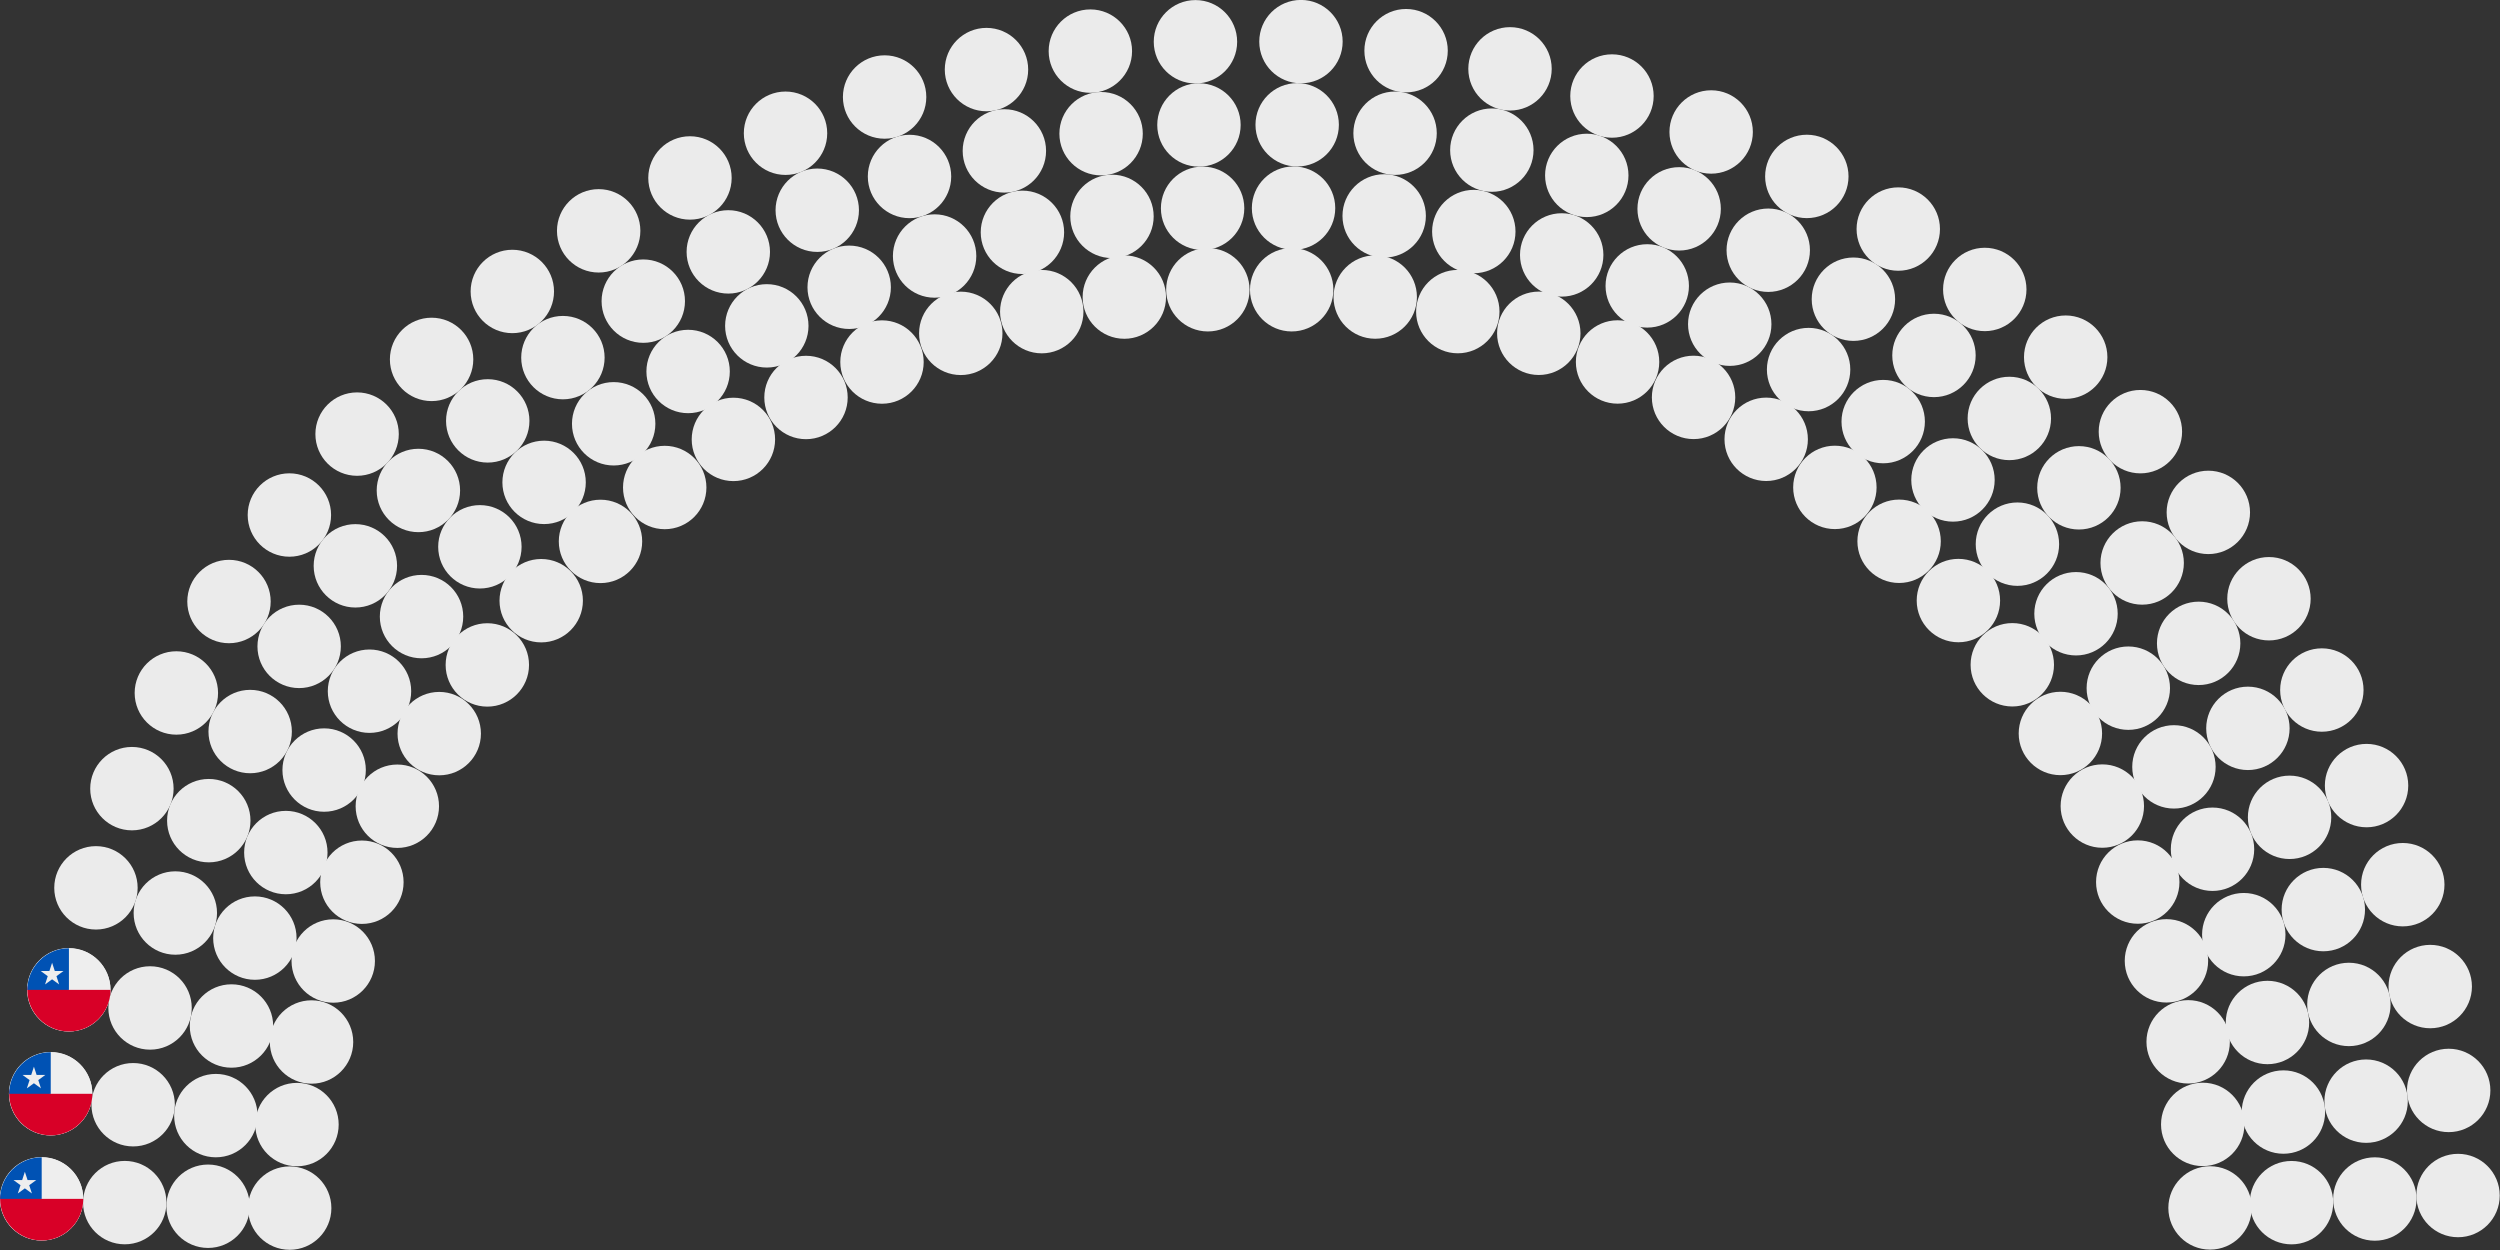 <?xml version="1.0" encoding="UTF-8" standalone="no"?>
<!DOCTYPE svg PUBLIC "-//W3C//DTD SVG 1.1//EN" "http://www.w3.org/Graphics/SVG/1.1/DTD/svg11.dtd">
<svg width="100%" height="100%" viewBox="0 0 1508 754" version="1.1" xmlns="http://www.w3.org/2000/svg" xmlns:xlink="http://www.w3.org/1999/xlink" xml:space="preserve" xmlns:serif="http://www.serif.com/" style="fill-rule:evenodd;clip-rule:evenodd;stroke-linejoin:round;stroke-miterlimit:2;">
    <rect x="0" y="0" width="1508" height="754" fill="#333333" stroke="none"/>
    <g id="Capa1">
        <g id="ginterior" transform="matrix(2.835,-2.77556e-16,2.77556e-16,2.835,-2382.96,-547.024)">
            <circle cx="902.186" cy="450" r="8.872" style="fill:rgb(235,235,235);"/>
        </g>
        <g id="gmedio" transform="matrix(2.835,-2.77556e-16,2.77556e-16,2.835,-2432.19,-548.144)">
            <circle cx="902.186" cy="450" r="8.872" style="fill:rgb(235,235,235);"/>
        </g>
        <g id="gexterior" transform="matrix(2.835,-2.77556e-16,2.77556e-16,2.835,-2482.45,-550.334)">
            <circle cx="902.186" cy="450" r="8.872" style="fill:rgb(235,235,235);"/>
        </g>
        <g id="gbandera" transform="matrix(2.835,-2.77556e-16,2.77556e-16,2.835,-2532.63,-552.614)">
            <circle cx="902.186" cy="450" r="8.872" style="fill:rgb(235,235,235);"/>
        </g>
        <g id="CL" transform="matrix(0.098,0,0,0.098,25.151,723.174)">
            <g transform="matrix(1,0,0,1,-256,-256)">
                <circle cx="256" cy="256" r="256" style="fill:rgb(238,238,238);"/>
                <path d="M512,256C512,396.437 396.437,512 256,512C115.563,512 0,396.437 0,256C0,114.6 256,256 256,256L512,256Z" style="fill:rgb(216,0,39);fill-rule:nonzero;"/>
                <path d="M0,256C-0,115.563 115.563,0 256,0L256,256L0,256Z" style="fill:rgb(0,82,180);fill-rule:nonzero;"/>
                <path d="M152.4,89L169,140L222.6,140L179.2,171.6L195.8,222.6L152.4,191.1L109,222.6L125.6,171.6L82.2,140L135.8,140L152.4,89Z" style="fill:rgb(238,238,238);fill-rule:nonzero;"/>
            </g>
        </g>
    </g>
    <g id="Capa2">
        <g id="ginterior1" serif:id="ginterior" transform="matrix(2.835,-8.32667e-17,8.32667e-17,2.835,-2378.56,-597.407)">
            <circle cx="902.186" cy="450" r="8.872" style="fill:rgb(235,235,235);"/>
        </g>
        <g id="gmedio1" serif:id="gmedio" transform="matrix(2.835,-8.32667e-17,8.32667e-17,2.835,-2427.5,-602.813)">
            <circle cx="902.186" cy="450" r="8.872" style="fill:rgb(235,235,235);"/>
        </g>
        <g id="gexterior1" serif:id="gexterior" transform="matrix(2.835,-8.32667e-17,8.32667e-17,2.835,-2477.38,-609.376)">
            <circle cx="902.186" cy="450" r="8.872" style="fill:rgb(235,235,235);"/>
        </g>
        <g id="gbandera1" serif:id="gbandera" transform="matrix(2.835,-8.32667e-17,8.32667e-17,2.835,-2527.17,-616.02)">
            <circle cx="902.186" cy="450" r="8.872" style="fill:rgb(235,235,235);"/>
        </g>
        <g id="CL1" serif:id="CL" transform="matrix(0.098,0,0,0.098,30.611,659.773)">
            <g transform="matrix(1,0,0,1,-256,-256)">
                <circle cx="256" cy="256" r="256" style="fill:rgb(238,238,238);"/>
                <path d="M512,256C512,396.437 396.437,512 256,512C115.563,512 0,396.437 0,256C0,114.6 256,256 256,256L512,256Z" style="fill:rgb(216,0,39);fill-rule:nonzero;"/>
                <path d="M0,256C-0,115.563 115.563,0 256,0L256,256L0,256Z" style="fill:rgb(0,82,180);fill-rule:nonzero;"/>
                <path d="M152.4,89L169,140L222.6,140L179.2,171.6L195.8,222.6L152.4,191.1L109,222.6L125.6,171.6L82.2,140L135.8,140L152.4,89Z" style="fill:rgb(238,238,238);fill-rule:nonzero;"/>
            </g>
        </g>
    </g>
    <g id="Capa3">
        <g id="ginterior2" serif:id="ginterior" transform="matrix(2.835,1.11022e-16,-1.11022e-16,2.835,-2369.78,-647.214)">
            <circle cx="902.186" cy="450" r="8.872" style="fill:rgb(235,235,235);"/>
        </g>
        <g id="gmedio2" serif:id="gmedio" transform="matrix(2.835,1.11022e-16,-1.11022e-16,2.835,-2418.07,-656.866)">
            <circle cx="902.186" cy="450" r="8.872" style="fill:rgb(235,235,235);"/>
        </g>
        <g id="gexterior2" serif:id="gexterior" transform="matrix(2.835,1.11022e-16,-1.11022e-16,2.835,-2467.18,-667.75)">
            <circle cx="902.186" cy="450" r="8.872" style="fill:rgb(235,235,235);"/>
        </g>
        <g id="gbandera2" serif:id="gbandera" transform="matrix(2.835,1.11022e-16,-1.11022e-16,2.835,-2516.2,-678.709)">
            <circle cx="902.186" cy="450" r="8.872" style="fill:rgb(235,235,235);"/>
        </g>
        <g id="CL2" serif:id="CL" transform="matrix(0.098,0,0,0.098,41.577,597.084)">
            <g transform="matrix(1,0,0,1,-256,-256)">
                <circle cx="256" cy="256" r="256" style="fill:rgb(238,238,238);"/>
                <path d="M512,256C512,396.437 396.437,512 256,512C115.563,512 0,396.437 0,256C0,114.6 256,256 256,256L512,256Z" style="fill:rgb(216,0,39);fill-rule:nonzero;"/>
                <path d="M0,256C-0,115.563 115.563,0 256,0L256,256L0,256Z" style="fill:rgb(0,82,180);fill-rule:nonzero;"/>
                <path d="M152.4,89L169,140L222.6,140L179.2,171.6L195.8,222.6L152.4,191.1L109,222.6L125.6,171.6L82.2,140L135.8,140L152.4,89Z" style="fill:rgb(238,238,238);fill-rule:nonzero;"/>
            </g>
        </g>
    </g>
    <g id="Capa4">
        <g id="ginterior3" serif:id="ginterior" transform="matrix(2.835,2.22045e-16,-2.22045e-16,2.835,-2356.69,-696.067)">
            <circle cx="902.186" cy="450" r="8.872" style="fill:rgb(235,235,235);"/>
        </g>
        <g id="gmedio3" serif:id="gmedio" transform="matrix(2.835,2.22045e-16,-2.22045e-16,2.835,-2403.96,-709.891)">
            <circle cx="902.186" cy="450" r="8.872" style="fill:rgb(235,235,235);"/>
        </g>
        <g id="gexterior3" serif:id="gexterior" transform="matrix(2.835,2.22045e-16,-2.22045e-16,2.835,-2451.94,-725.015)">
            <circle cx="902.186" cy="450" r="8.872" style="fill:rgb(235,235,235);"/>
        </g>
        <g id="gbandera3" serif:id="gbandera" transform="matrix(2.835,2.22045e-16,-2.22045e-16,2.835,-2499.82,-740.204)">
            <circle cx="902.186" cy="450" r="8.872" style="fill:rgb(235,235,235);"/>
        </g>
    </g>
    <g id="Capa5">
        <g id="ginterior4" serif:id="ginterior" transform="matrix(2.835,0,0,2.835,-2339.4,-743.594)">
            <circle cx="902.186" cy="450" r="8.872" style="fill:rgb(235,235,235);"/>
        </g>
        <g id="gmedio4" serif:id="gmedio" transform="matrix(2.835,0,0,2.835,-2385.28,-761.484)">
            <circle cx="902.186" cy="450" r="8.872" style="fill:rgb(235,235,235);"/>
        </g>
        <g id="gexterior4" serif:id="gexterior" transform="matrix(2.835,0,0,2.835,-2431.76,-780.732)">
            <circle cx="902.186" cy="450" r="8.872" style="fill:rgb(235,235,235);"/>
        </g>
        <g id="gbandera4" serif:id="gbandera" transform="matrix(2.835,0,0,2.835,-2478.13,-800.037)">
            <circle cx="902.186" cy="450" r="8.872" style="fill:rgb(235,235,235);"/>
        </g>
    </g>
    <g id="Capa6">
        <g id="ginterior5" serif:id="ginterior" transform="matrix(2.835,0,0,2.835,-2318.03,-789.432)">
            <circle cx="902.186" cy="450" r="8.872" style="fill:rgb(235,235,235);"/>
        </g>
        <g id="gmedio5" serif:id="gmedio" transform="matrix(2.835,0,0,2.835,-2362.18,-811.253)">
            <circle cx="902.186" cy="450" r="8.872" style="fill:rgb(235,235,235);"/>
        </g>
        <g id="gexterior5" serif:id="gexterior" transform="matrix(2.835,0,0,2.835,-2406.8,-834.479)">
            <circle cx="902.186" cy="450" r="8.872" style="fill:rgb(235,235,235);"/>
        </g>
        <g id="gbandera5" serif:id="gbandera" transform="matrix(2.835,0,0,2.835,-2451.32,-857.752)">
            <circle cx="902.186" cy="450" r="8.872" style="fill:rgb(235,235,235);"/>
        </g>
    </g>
    <g id="Capa7">
        <g id="ginterior6" serif:id="ginterior" transform="matrix(2.835,-2.22045e-16,2.22045e-16,2.835,-2292.75,-833.234)">
            <circle cx="902.186" cy="450" r="8.872" style="fill:rgb(235,235,235);"/>
        </g>
        <g id="gmedio6" serif:id="gmedio" transform="matrix(2.835,-2.22045e-16,2.22045e-16,2.835,-2334.82,-858.819)">
            <circle cx="902.186" cy="450" r="8.872" style="fill:rgb(235,235,235);"/>
        </g>
        <g id="gexterior6" serif:id="gexterior" transform="matrix(2.835,-2.22045e-16,2.22045e-16,2.835,-2377.25,-885.846)">
            <circle cx="902.186" cy="450" r="8.872" style="fill:rgb(235,235,235);"/>
        </g>
        <g id="gbandera6" serif:id="gbandera" transform="matrix(2.835,-2.22045e-16,2.22045e-16,2.835,-2419.57,-912.91)">
            <circle cx="902.186" cy="450" r="8.872" style="fill:rgb(235,235,235);"/>
        </g>
    </g>
    <g id="Capa8">
        <g id="ginterior7" serif:id="ginterior" transform="matrix(2.835,-4.44089e-16,4.44089e-16,2.835,-2263.74,-874.665)">
            <circle cx="902.186" cy="450" r="8.872" style="fill:rgb(235,235,235);"/>
        </g>
        <g id="gmedio7" serif:id="gmedio" transform="matrix(2.835,-4.44089e-16,4.44089e-16,2.835,-2303.43,-903.82)">
            <circle cx="902.186" cy="450" r="8.872" style="fill:rgb(235,235,235);"/>
        </g>
        <g id="gexterior7" serif:id="gexterior" transform="matrix(2.835,-4.44089e-16,4.44089e-16,2.835,-2343.34,-934.442)">
            <circle cx="902.186" cy="450" r="8.872" style="fill:rgb(235,235,235);"/>
        </g>
        <g id="gbandera7" serif:id="gbandera" transform="matrix(2.835,-4.44089e-16,4.44089e-16,2.835,-2383.14,-965.092)">
            <circle cx="902.186" cy="450" r="8.872" style="fill:rgb(235,235,235);"/>
        </g>
    </g>
    <g id="Capa9">
        <g id="ginterior8" serif:id="ginterior" transform="matrix(2.835,0,0,2.835,-2231.24,-913.411)">
            <circle cx="902.186" cy="450" r="8.872" style="fill:rgb(235,235,235);"/>
        </g>
        <g id="gmedio8" serif:id="gmedio" transform="matrix(2.835,0,0,2.835,-2268.23,-945.914)">
            <circle cx="902.186" cy="450" r="8.872" style="fill:rgb(235,235,235);"/>
        </g>
        <g id="gexterior8" serif:id="gexterior" transform="matrix(2.835,0,0,2.835,-2305.32,-979.898)">
            <circle cx="902.186" cy="450" r="8.872" style="fill:rgb(235,235,235);"/>
        </g>
        <g id="gbandera8" serif:id="gbandera" transform="matrix(2.835,0,0,2.835,-2342.3,-1013.9)">
            <circle cx="902.186" cy="450" r="8.872" style="fill:rgb(235,235,235);"/>
        </g>
    </g>
    <g id="Capa10">
        <g id="ginterior9" serif:id="ginterior" transform="matrix(2.835,0,0,2.835,-2195.48,-949.176)">
            <circle cx="902.186" cy="450" r="8.872" style="fill:rgb(235,235,235);"/>
        </g>
        <g id="gmedio9" serif:id="gmedio" transform="matrix(2.835,0,0,2.835,-2229.5,-984.779)">
            <circle cx="902.186" cy="450" r="8.872" style="fill:rgb(235,235,235);"/>
        </g>
        <g id="gexterior9" serif:id="gexterior" transform="matrix(2.835,0,0,2.835,-2263.49,-1021.87)">
            <circle cx="902.186" cy="450" r="8.872" style="fill:rgb(235,235,235);"/>
        </g>
        <g id="gbandera9" serif:id="gbandera" transform="matrix(2.835,0,0,2.835,-2297.36,-1058.96)">
            <circle cx="902.186" cy="450" r="8.872" style="fill:rgb(235,235,235);"/>
        </g>
    </g>
    <g id="Capa11">
        <g id="ginterior10" serif:id="ginterior" transform="matrix(2.835,6.66134e-16,-6.66134e-16,2.835,-2156.74,-981.689)">
            <circle cx="902.186" cy="450" r="8.872" style="fill:rgb(235,235,235);"/>
        </g>
        <g id="gmedio10" serif:id="gmedio" transform="matrix(2.835,6.66134e-16,-6.66134e-16,2.835,-2187.53,-1020.12)">
            <circle cx="902.186" cy="450" r="8.872" style="fill:rgb(235,235,235);"/>
        </g>
        <g id="gexterior10" serif:id="gexterior" transform="matrix(2.835,6.66134e-16,-6.66134e-16,2.835,-2218.15,-1060.03)">
            <circle cx="902.186" cy="450" r="8.872" style="fill:rgb(235,235,235);"/>
        </g>
        <g id="gbandera10" serif:id="gbandera" transform="matrix(2.835,6.66134e-16,-6.66134e-16,2.835,-2248.66,-1099.94)">
            <circle cx="902.186" cy="450" r="8.872" style="fill:rgb(235,235,235);"/>
        </g>
    </g>
    <g id="Capa12">
        <g id="ginterior11" serif:id="ginterior" transform="matrix(2.835,2.22045e-16,-2.22045e-16,2.835,-2115.31,-1010.7)">
            <circle cx="902.186" cy="450" r="8.872" style="fill:rgb(235,235,235);"/>
        </g>
        <g id="gmedio11" serif:id="gmedio" transform="matrix(2.835,2.22045e-16,-2.22045e-16,2.835,-2142.63,-1051.67)">
            <circle cx="902.186" cy="450" r="8.872" style="fill:rgb(235,235,235);"/>
        </g>
        <g id="gexterior11" serif:id="gexterior" transform="matrix(2.835,2.22045e-16,-2.22045e-16,2.835,-2169.67,-1094.1)">
            <circle cx="902.186" cy="450" r="8.872" style="fill:rgb(235,235,235);"/>
        </g>
        <g id="gbandera11" serif:id="gbandera" transform="matrix(2.835,2.22045e-16,-2.22045e-16,2.835,-2196.58,-1136.51)">
            <circle cx="902.186" cy="450" r="8.872" style="fill:rgb(235,235,235);"/>
        </g>
    </g>
    <g id="Capa13">
        <g id="ginterior12" serif:id="ginterior" transform="matrix(2.835,-2.22045e-16,2.22045e-16,2.835,-2071.52,-1035.99)">
            <circle cx="902.186" cy="450" r="8.872" style="fill:rgb(235,235,235);"/>
        </g>
        <g id="gmedio12" serif:id="gmedio" transform="matrix(2.835,-2.22045e-16,2.22045e-16,2.835,-2095.16,-1079.19)">
            <circle cx="902.186" cy="450" r="8.872" style="fill:rgb(235,235,235);"/>
        </g>
        <g id="gexterior12" serif:id="gexterior" transform="matrix(2.835,-2.22045e-16,2.22045e-16,2.835,-2118.39,-1123.81)">
            <circle cx="902.186" cy="450" r="8.872" style="fill:rgb(235,235,235);"/>
        </g>
        <g id="gbandera12" serif:id="gbandera" transform="matrix(2.835,-2.22045e-16,2.22045e-16,2.835,-2141.51,-1168.41)">
            <circle cx="902.186" cy="450" r="8.872" style="fill:rgb(235,235,235);"/>
        </g>
    </g>
    <g id="Capa14">
        <g id="ginterior13" serif:id="ginterior" transform="matrix(2.835,0,0,2.835,-2025.68,-1057.37)">
            <circle cx="902.186" cy="450" r="8.872" style="fill:rgb(235,235,235);"/>
        </g>
        <g id="gmedio13" serif:id="gmedio" transform="matrix(2.835,0,0,2.835,-2045.47,-1102.46)">
            <circle cx="902.186" cy="450" r="8.872" style="fill:rgb(235,235,235);"/>
        </g>
        <g id="gexterior13" serif:id="gexterior" transform="matrix(2.835,0,0,2.835,-2064.73,-1148.94)">
            <circle cx="902.186" cy="450" r="8.872" style="fill:rgb(235,235,235);"/>
        </g>
        <g id="gbandera13" serif:id="gbandera" transform="matrix(2.835,0,0,2.835,-2083.87,-1195.38)">
            <circle cx="902.186" cy="450" r="8.872" style="fill:rgb(235,235,235);"/>
        </g>
    </g>
    <g id="Capa15">
        <g id="ginterior14" serif:id="ginterior" transform="matrix(2.835,-1.11022e-16,1.11022e-16,2.835,-1978.16,-1074.67)">
            <circle cx="902.186" cy="450" r="8.872" style="fill:rgb(235,235,235);"/>
        </g>
        <g id="gmedio14" serif:id="gmedio" transform="matrix(2.835,-1.11022e-16,1.11022e-16,2.835,-1993.94,-1121.32)">
            <circle cx="902.186" cy="450" r="8.872" style="fill:rgb(235,235,235);"/>
        </g>
        <g id="gexterior14" serif:id="gexterior" transform="matrix(2.835,-1.11022e-16,1.11022e-16,2.835,-2009.08,-1169.3)">
            <circle cx="902.186" cy="450" r="8.872" style="fill:rgb(235,235,235);"/>
        </g>
        <g id="gbandera14" serif:id="gbandera" transform="matrix(2.835,-1.11022e-16,1.11022e-16,2.835,-2024.1,-1217.23)">
            <circle cx="902.186" cy="450" r="8.872" style="fill:rgb(235,235,235);"/>
        </g>
    </g>
    <g id="Capa16">
        <g id="ginterior15" serif:id="ginterior" transform="matrix(2.835,1.11022e-16,-1.11022e-16,2.835,-1929.31,-1087.77)">
            <circle cx="902.186" cy="450" r="8.872" style="fill:rgb(235,235,235);"/>
        </g>
        <g id="gmedio15" serif:id="gmedio" transform="matrix(2.835,1.11022e-16,-1.11022e-16,2.835,-1940.97,-1135.61)">
            <circle cx="902.186" cy="450" r="8.872" style="fill:rgb(235,235,235);"/>
        </g>
        <g id="gexterior15" serif:id="gexterior" transform="matrix(2.835,1.11022e-16,-1.11022e-16,2.835,-1951.86,-1184.72)">
            <circle cx="902.186" cy="450" r="8.872" style="fill:rgb(235,235,235);"/>
        </g>
        <g id="gbandera15" serif:id="gbandera" transform="matrix(2.835,1.11022e-16,-1.11022e-16,2.835,-1962.65,-1233.78)">
            <circle cx="902.186" cy="450" r="8.872" style="fill:rgb(235,235,235);"/>
        </g>
    </g>
    <g id="Capa17">
        <g id="ginterior16" serif:id="ginterior" transform="matrix(2.835,1.11022e-16,-1.11022e-16,2.835,-1879.5,-1096.55)">
            <circle cx="902.186" cy="450" r="8.872" style="fill:rgb(235,235,235);"/>
        </g>
        <g id="gmedio16" serif:id="gmedio" transform="matrix(2.835,1.11022e-16,-1.11022e-16,2.835,-1886.95,-1145.23)">
            <circle cx="902.186" cy="450" r="8.872" style="fill:rgb(235,235,235);"/>
        </g>
        <g id="gexterior16" serif:id="gexterior" transform="matrix(2.835,1.11022e-16,-1.11022e-16,2.835,-1893.52,-1195.11)">
            <circle cx="902.186" cy="450" r="8.872" style="fill:rgb(235,235,235);"/>
        </g>
        <g id="gbandera16" serif:id="gbandera" transform="matrix(2.835,1.11022e-16,-1.11022e-16,2.835,-1899.99,-1244.92)">
            <circle cx="902.186" cy="450" r="8.872" style="fill:rgb(235,235,235);"/>
        </g>
    </g>
    <g id="Capa18">
        <g id="ginterior17" serif:id="ginterior" transform="matrix(2.835,-1.66533e-16,1.66533e-16,2.835,-1829.12,-1100.97)">
            <circle cx="902.186" cy="450" r="8.872" style="fill:rgb(235,235,235);"/>
        </g>
        <g id="gmedio17" serif:id="gmedio" transform="matrix(2.835,-1.66533e-16,1.66533e-16,2.835,-1832.29,-1150.11)">
            <circle cx="902.186" cy="450" r="8.872" style="fill:rgb(235,235,235);"/>
        </g>
        <g id="gexterior17" serif:id="gexterior" transform="matrix(2.835,-1.66533e-16,1.66533e-16,2.835,-1834.49,-1200.37)">
            <circle cx="902.186" cy="450" r="8.872" style="fill:rgb(235,235,235);"/>
        </g>
        <g id="gbandera17" serif:id="gbandera" transform="matrix(2.835,-1.66533e-16,1.66533e-16,2.835,-1836.6,-1250.55)">
            <circle cx="902.186" cy="450" r="8.872" style="fill:rgb(235,235,235);"/>
        </g>
    </g>
    <g id="Capa19">
        <g id="ginterior18" serif:id="ginterior" transform="matrix(2.835,1.32112e-16,-1.32112e-16,2.835,-1778.55,-1100.97)">
            <circle cx="902.186" cy="450" r="8.872" style="fill:rgb(235,235,235);"/>
        </g>
        <g id="gmedio18" serif:id="gmedio" transform="matrix(2.835,1.32112e-16,-1.32112e-16,2.835,-1777.43,-1150.2)">
            <circle cx="902.186" cy="450" r="8.872" style="fill:rgb(235,235,235);"/>
        </g>
        <g id="gexterior18" serif:id="gexterior" transform="matrix(2.835,1.32112e-16,-1.32112e-16,2.835,-1775.24,-1200.46)">
            <circle cx="902.186" cy="450" r="8.872" style="fill:rgb(235,235,235);"/>
        </g>
        <g id="gbandera18" serif:id="gbandera" transform="matrix(2.835,1.32112e-16,-1.32112e-16,2.835,-1772.96,-1250.64)">
            <circle cx="902.186" cy="450" r="8.872" style="fill:rgb(235,235,235);"/>
        </g>
    </g>
    <g id="Capa20">
        <g id="ginterior19" serif:id="ginterior" transform="matrix(2.835,-3.05311e-16,3.05311e-16,2.835,-1728.16,-1096.57)">
            <circle cx="902.186" cy="450" r="8.872" style="fill:rgb(235,235,235);"/>
        </g>
        <g id="gmedio19" serif:id="gmedio" transform="matrix(2.835,-3.05311e-16,3.05311e-16,2.835,-1722.76,-1145.51)">
            <circle cx="902.186" cy="450" r="8.872" style="fill:rgb(235,235,235);"/>
        </g>
        <g id="gexterior19" serif:id="gexterior" transform="matrix(2.835,-3.05311e-16,3.05311e-16,2.835,-1716.19,-1195.39)">
            <circle cx="902.186" cy="450" r="8.872" style="fill:rgb(235,235,235);"/>
        </g>
        <g id="gbandera19" serif:id="gbandera" transform="matrix(2.835,-3.05311e-16,3.05311e-16,2.835,-1709.55,-1245.18)">
            <circle cx="902.186" cy="450" r="8.872" style="fill:rgb(235,235,235);"/>
        </g>
    </g>
    <g id="Capa21">
        <g id="ginterior20" serif:id="ginterior" transform="matrix(2.835,5.55112e-17,-5.55112e-17,2.835,-1678.35,-1087.79)">
            <circle cx="902.186" cy="450" r="8.872" style="fill:rgb(235,235,235);"/>
        </g>
        <g id="gmedio20" serif:id="gmedio" transform="matrix(2.835,5.55112e-17,-5.55112e-17,2.835,-1668.7,-1136.08)">
            <circle cx="902.186" cy="450" r="8.872" style="fill:rgb(235,235,235);"/>
        </g>
        <g id="gexterior20" serif:id="gexterior" transform="matrix(2.835,5.55112e-17,-5.55112e-17,2.835,-1657.82,-1185.19)">
            <circle cx="902.186" cy="450" r="8.872" style="fill:rgb(235,235,235);"/>
        </g>
        <g id="gbandera20" serif:id="gbandera" transform="matrix(2.835,5.55112e-17,-5.55112e-17,2.835,-1646.86,-1234.22)">
            <circle cx="902.186" cy="450" r="8.872" style="fill:rgb(235,235,235);"/>
        </g>
    </g>
    <g id="Capa22">
        <g id="ginterior21" serif:id="ginterior" transform="matrix(2.835,-1.11022e-16,1.11022e-16,2.835,-1629.5,-1074.71)">
            <circle cx="902.186" cy="450" r="8.872" style="fill:rgb(235,235,235);"/>
        </g>
        <g id="gmedio21" serif:id="gmedio" transform="matrix(2.835,-1.11022e-16,1.11022e-16,2.835,-1615.68,-1121.97)">
            <circle cx="902.186" cy="450" r="8.872" style="fill:rgb(235,235,235);"/>
        </g>
        <g id="gexterior21" serif:id="gexterior" transform="matrix(2.835,-1.11022e-16,1.11022e-16,2.835,-1600.55,-1169.95)">
            <circle cx="902.186" cy="450" r="8.872" style="fill:rgb(235,235,235);"/>
        </g>
        <g id="gbandera21" serif:id="gbandera" transform="matrix(2.835,-1.11022e-16,1.11022e-16,2.835,-1585.36,-1217.83)">
            <circle cx="902.186" cy="450" r="8.872" style="fill:rgb(235,235,235);"/>
        </g>
    </g>
    <g id="Capa23">
        <g id="ginterior22" serif:id="ginterior" transform="matrix(2.835,0,0,2.835,-1581.98,-1057.41)">
            <circle cx="902.186" cy="450" r="8.872" style="fill:rgb(235,235,235);"/>
        </g>
        <g id="gmedio22" serif:id="gmedio" transform="matrix(2.835,0,0,2.835,-1564.08,-1103.29)">
            <circle cx="902.186" cy="450" r="8.872" style="fill:rgb(235,235,235);"/>
        </g>
        <g id="gexterior22" serif:id="gexterior" transform="matrix(2.835,0,0,2.835,-1544.84,-1149.77)">
            <circle cx="902.186" cy="450" r="8.872" style="fill:rgb(235,235,235);"/>
        </g>
        <g id="gbandera22" serif:id="gbandera" transform="matrix(2.835,0,0,2.835,-1525.53,-1196.14)">
            <circle cx="902.186" cy="450" r="8.872" style="fill:rgb(235,235,235);"/>
        </g>
    </g>
    <g id="Capa24">
        <g id="ginterior23" serif:id="ginterior" transform="matrix(2.835,4.44089e-16,-4.44089e-16,2.835,-1536.14,-1036.04)">
            <circle cx="902.186" cy="450" r="8.872" style="fill:rgb(235,235,235);"/>
        </g>
        <g id="gmedio23" serif:id="gmedio" transform="matrix(2.835,4.44089e-16,-4.44089e-16,2.835,-1514.32,-1080.19)">
            <circle cx="902.186" cy="450" r="8.872" style="fill:rgb(235,235,235);"/>
        </g>
        <g id="gexterior23" serif:id="gexterior" transform="matrix(2.835,4.44089e-16,-4.44089e-16,2.835,-1491.09,-1124.81)">
            <circle cx="902.186" cy="450" r="8.872" style="fill:rgb(235,235,235);"/>
        </g>
        <g id="gbandera23" serif:id="gbandera" transform="matrix(2.835,4.44089e-16,-4.44089e-16,2.835,-1467.82,-1169.33)">
            <circle cx="902.186" cy="450" r="8.872" style="fill:rgb(235,235,235);"/>
        </g>
    </g>
    <g id="Capa25">
        <g id="ginterior24" serif:id="ginterior" transform="matrix(2.835,-2.22045e-16,2.22045e-16,2.835,-1492.33,-1010.76)">
            <circle cx="902.186" cy="450" r="8.872" style="fill:rgb(235,235,235);"/>
        </g>
        <g id="gmedio24" serif:id="gmedio" transform="matrix(2.835,-2.22045e-16,2.22045e-16,2.835,-1466.75,-1052.83)">
            <circle cx="902.186" cy="450" r="8.872" style="fill:rgb(235,235,235);"/>
        </g>
        <g id="gexterior24" serif:id="gexterior" transform="matrix(2.835,-2.22045e-16,2.22045e-16,2.835,-1439.72,-1095.27)">
            <circle cx="902.186" cy="450" r="8.872" style="fill:rgb(235,235,235);"/>
        </g>
        <g id="gbandera24" serif:id="gbandera" transform="matrix(2.835,-2.22045e-16,2.22045e-16,2.835,-1412.66,-1137.58)">
            <circle cx="902.186" cy="450" r="8.872" style="fill:rgb(235,235,235);"/>
        </g>
    </g>
    <g id="Capa26">
        <g id="ginterior25" serif:id="ginterior" transform="matrix(2.835,-4.44089e-16,4.44089e-16,2.835,-1450.9,-981.755)">
            <circle cx="902.186" cy="450" r="8.872" style="fill:rgb(235,235,235);"/>
        </g>
        <g id="gmedio25" serif:id="gmedio" transform="matrix(2.835,-4.44089e-16,4.44089e-16,2.835,-1421.75,-1021.44)">
            <circle cx="902.186" cy="450" r="8.872" style="fill:rgb(235,235,235);"/>
        </g>
        <g id="gexterior25" serif:id="gexterior" transform="matrix(2.835,-4.44089e-16,4.44089e-16,2.835,-1391.13,-1061.35)">
            <circle cx="902.186" cy="450" r="8.872" style="fill:rgb(235,235,235);"/>
        </g>
        <g id="gbandera25" serif:id="gbandera" transform="matrix(2.835,-4.44089e-16,4.44089e-16,2.835,-1360.48,-1101.15)">
            <circle cx="902.186" cy="450" r="8.872" style="fill:rgb(235,235,235);"/>
        </g>
    </g>
    <g id="Capa27">
        <g id="ginterior26" serif:id="ginterior" transform="matrix(2.835,0,0,2.835,-1412.16,-949.249)">
            <circle cx="902.186" cy="450" r="8.872" style="fill:rgb(235,235,235);"/>
        </g>
        <g id="gmedio26" serif:id="gmedio" transform="matrix(2.835,0,0,2.835,-1379.66,-986.242)">
            <circle cx="902.186" cy="450" r="8.872" style="fill:rgb(235,235,235);"/>
        </g>
        <g id="gexterior26" serif:id="gexterior" transform="matrix(2.835,0,0,2.835,-1345.67,-1023.34)">
            <circle cx="902.186" cy="450" r="8.872" style="fill:rgb(235,235,235);"/>
        </g>
        <g id="gbandera26" serif:id="gbandera" transform="matrix(2.835,0,0,2.835,-1311.67,-1060.31)">
            <circle cx="902.186" cy="450" r="8.872" style="fill:rgb(235,235,235);"/>
        </g>
    </g>
    <g id="Capa28">
        <g id="ginterior27" serif:id="ginterior" transform="matrix(2.835,-2.22045e-16,2.22045e-16,2.835,-1376.39,-913.491)">
            <circle cx="902.186" cy="450" r="8.872" style="fill:rgb(235,235,235);"/>
        </g>
        <g id="gmedio27" serif:id="gmedio" transform="matrix(2.835,-2.22045e-16,2.22045e-16,2.835,-1340.79,-947.51)">
            <circle cx="902.186" cy="450" r="8.872" style="fill:rgb(235,235,235);"/>
        </g>
        <g id="gexterior27" serif:id="gexterior" transform="matrix(2.835,-2.22045e-16,2.22045e-16,2.835,-1303.7,-981.5)">
            <circle cx="902.186" cy="450" r="8.872" style="fill:rgb(235,235,235);"/>
        </g>
        <g id="gbandera27" serif:id="gbandera" transform="matrix(2.835,-2.22045e-16,2.22045e-16,2.835,-1266.61,-1015.37)">
            <circle cx="902.186" cy="450" r="8.872" style="fill:rgb(235,235,235);"/>
        </g>
    </g>
    <g id="Capa29">
        <g id="ginterior28" serif:id="ginterior" transform="matrix(2.835,0,0,2.835,-1343.88,-874.751)">
            <circle cx="902.186" cy="450" r="8.872" style="fill:rgb(235,235,235);"/>
        </g>
        <g id="gmedio28" serif:id="gmedio" transform="matrix(2.835,0,0,2.835,-1305.45,-905.538)">
            <circle cx="902.186" cy="450" r="8.872" style="fill:rgb(235,235,235);"/>
        </g>
        <g id="gexterior28" serif:id="gexterior" transform="matrix(2.835,0,0,2.835,-1265.54,-936.167)">
            <circle cx="902.186" cy="450" r="8.872" style="fill:rgb(235,235,235);"/>
        </g>
        <g id="gbandera28" serif:id="gbandera" transform="matrix(2.835,0,0,2.835,-1225.63,-966.675)">
            <circle cx="902.186" cy="450" r="8.872" style="fill:rgb(235,235,235);"/>
        </g>
    </g>
    <g id="Capa30">
        <g id="ginterior29" serif:id="ginterior" transform="matrix(2.835,-8.88178e-16,8.88178e-16,2.835,-1314.87,-833.325)">
            <circle cx="902.186" cy="450" r="8.872" style="fill:rgb(235,235,235);"/>
        </g>
        <g id="gmedio29" serif:id="gmedio" transform="matrix(2.835,-8.88178e-16,8.88178e-16,2.835,-1273.9,-860.645)">
            <circle cx="902.186" cy="450" r="8.872" style="fill:rgb(235,235,235);"/>
        </g>
        <g id="gexterior29" serif:id="gexterior" transform="matrix(2.835,-8.88178e-16,8.88178e-16,2.835,-1231.47,-887.679)">
            <circle cx="902.186" cy="450" r="8.872" style="fill:rgb(235,235,235);"/>
        </g>
        <g id="gbandera29" serif:id="gbandera" transform="matrix(2.835,-8.88178e-16,8.88178e-16,2.835,-1189.06,-914.593)">
            <circle cx="902.186" cy="450" r="8.872" style="fill:rgb(235,235,235);"/>
        </g>
    </g>
    <g id="Capa31">
        <g id="ginterior30" serif:id="ginterior" transform="matrix(2.835,-4.44089e-16,4.44089e-16,2.835,-1289.58,-789.528)">
            <circle cx="902.186" cy="450" r="8.872" style="fill:rgb(235,235,235);"/>
        </g>
        <g id="gmedio30" serif:id="gmedio" transform="matrix(2.835,-4.44089e-16,4.44089e-16,2.835,-1246.38,-813.173)">
            <circle cx="902.186" cy="450" r="8.872" style="fill:rgb(235,235,235);"/>
        </g>
        <g id="gexterior30" serif:id="gexterior" transform="matrix(2.835,-4.44089e-16,4.44089e-16,2.835,-1201.76,-836.407)">
            <circle cx="902.186" cy="450" r="8.872" style="fill:rgb(235,235,235);"/>
        </g>
        <g id="gbandera30" serif:id="gbandera" transform="matrix(2.835,-4.44089e-16,4.44089e-16,2.835,-1157.16,-859.522)">
            <circle cx="902.186" cy="450" r="8.872" style="fill:rgb(235,235,235);"/>
        </g>
    </g>
    <g id="Capa32">
        <g id="ginterior31" serif:id="ginterior" transform="matrix(2.835,-2.22045e-16,2.22045e-16,2.835,-1268.2,-743.694)">
            <circle cx="902.186" cy="450" r="8.872" style="fill:rgb(235,235,235);"/>
        </g>
        <g id="gmedio31" serif:id="gmedio" transform="matrix(2.835,-2.22045e-16,2.22045e-16,2.835,-1223.11,-763.484)">
            <circle cx="902.186" cy="450" r="8.872" style="fill:rgb(235,235,235);"/>
        </g>
        <g id="gexterior31" serif:id="gexterior" transform="matrix(2.835,-2.22045e-16,2.22045e-16,2.835,-1176.63,-782.74)">
            <circle cx="902.186" cy="450" r="8.872" style="fill:rgb(235,235,235);"/>
        </g>
        <g id="gbandera31" serif:id="gbandera" transform="matrix(2.835,-2.22045e-16,2.22045e-16,2.835,-1130.19,-801.881)">
            <circle cx="902.186" cy="450" r="8.872" style="fill:rgb(235,235,235);"/>
        </g>
    </g>
    <g id="Capa33">
        <g id="ginterior32" serif:id="ginterior" transform="matrix(2.835,-3.33067e-16,3.33067e-16,2.835,-1250.9,-696.171)">
            <circle cx="902.186" cy="450" r="8.872" style="fill:rgb(235,235,235);"/>
        </g>
        <g id="gmedio32" serif:id="gmedio" transform="matrix(2.835,-3.33067e-16,3.33067e-16,2.835,-1204.25,-711.956)">
            <circle cx="902.186" cy="450" r="8.872" style="fill:rgb(235,235,235);"/>
        </g>
        <g id="gexterior32" serif:id="gexterior" transform="matrix(2.835,-3.33067e-16,3.33067e-16,2.835,-1156.27,-727.088)">
            <circle cx="902.186" cy="450" r="8.872" style="fill:rgb(235,235,235);"/>
        </g>
        <g id="gbandera32" serif:id="gbandera" transform="matrix(2.835,-3.33067e-16,3.33067e-16,2.835,-1108.34,-742.108)">
            <circle cx="902.186" cy="450" r="8.872" style="fill:rgb(235,235,235);"/>
        </g>
    </g>
    <g id="Capa34">
        <g id="ginterior33" serif:id="ginterior" transform="matrix(2.835,4.44089e-16,-4.44089e-16,2.835,-1237.8,-647.32)">
            <circle cx="902.186" cy="450" r="8.872" style="fill:rgb(235,235,235);"/>
        </g>
        <g id="gmedio33" serif:id="gmedio" transform="matrix(2.835,4.44089e-16,-4.44089e-16,2.835,-1189.96,-658.98)">
            <circle cx="902.186" cy="450" r="8.872" style="fill:rgb(235,235,235);"/>
        </g>
        <g id="gexterior33" serif:id="gexterior" transform="matrix(2.835,4.44089e-16,-4.44089e-16,2.835,-1140.84,-669.873)">
            <circle cx="902.186" cy="450" r="8.872" style="fill:rgb(235,235,235);"/>
        </g>
        <g id="gbandera33" serif:id="gbandera" transform="matrix(2.835,4.44089e-16,-4.44089e-16,2.835,-1091.78,-680.658)">
            <circle cx="902.186" cy="450" r="8.872" style="fill:rgb(235,235,235);"/>
        </g>
    </g>
    <g id="Capa35">
        <g id="ginterior34" serif:id="ginterior" transform="matrix(2.835,-7.21645e-16,7.21645e-16,2.835,-1229.01,-597.514)">
            <circle cx="902.186" cy="450" r="8.872" style="fill:rgb(235,235,235);"/>
        </g>
        <g id="gmedio34" serif:id="gmedio" transform="matrix(2.835,-7.21645e-16,7.21645e-16,2.835,-1180.34,-604.96)">
            <circle cx="902.186" cy="450" r="8.872" style="fill:rgb(235,235,235);"/>
        </g>
        <g id="gexterior34" serif:id="gexterior" transform="matrix(2.835,-7.21645e-16,7.21645e-16,2.835,-1130.46,-611.531)">
            <circle cx="902.186" cy="450" r="8.872" style="fill:rgb(235,235,235);"/>
        </g>
        <g id="gbandera34" serif:id="gbandera" transform="matrix(2.835,-7.21645e-16,7.21645e-16,2.835,-1080.65,-617.999)">
            <circle cx="902.186" cy="450" r="8.872" style="fill:rgb(235,235,235);"/>
        </g>
    </g>
    <g id="Capa36">
        <g id="ginterior35" serif:id="ginterior" transform="matrix(2.835,-3.05311e-16,3.05311e-16,2.835,-1224.6,-547.132)">
            <circle cx="902.186" cy="450" r="8.872" style="fill:rgb(235,235,235);"/>
        </g>
        <g id="gmedio35" serif:id="gmedio" transform="matrix(2.835,-3.05311e-16,3.05311e-16,2.835,-1175.46,-550.307)">
            <circle cx="902.186" cy="450" r="8.872" style="fill:rgb(235,235,235);"/>
        </g>
        <g id="gexterior35" serif:id="gexterior" transform="matrix(2.835,-3.05311e-16,3.05311e-16,2.835,-1125.2,-552.506)">
            <circle cx="902.186" cy="450" r="8.872" style="fill:rgb(235,235,235);"/>
        </g>
        <g id="gbandera35" serif:id="gbandera" transform="matrix(2.835,-3.05311e-16,3.05311e-16,2.835,-1075.01,-554.608)">
            <circle cx="902.186" cy="450" r="8.872" style="fill:rgb(235,235,235);"/>
        </g>
    </g>
</svg>
